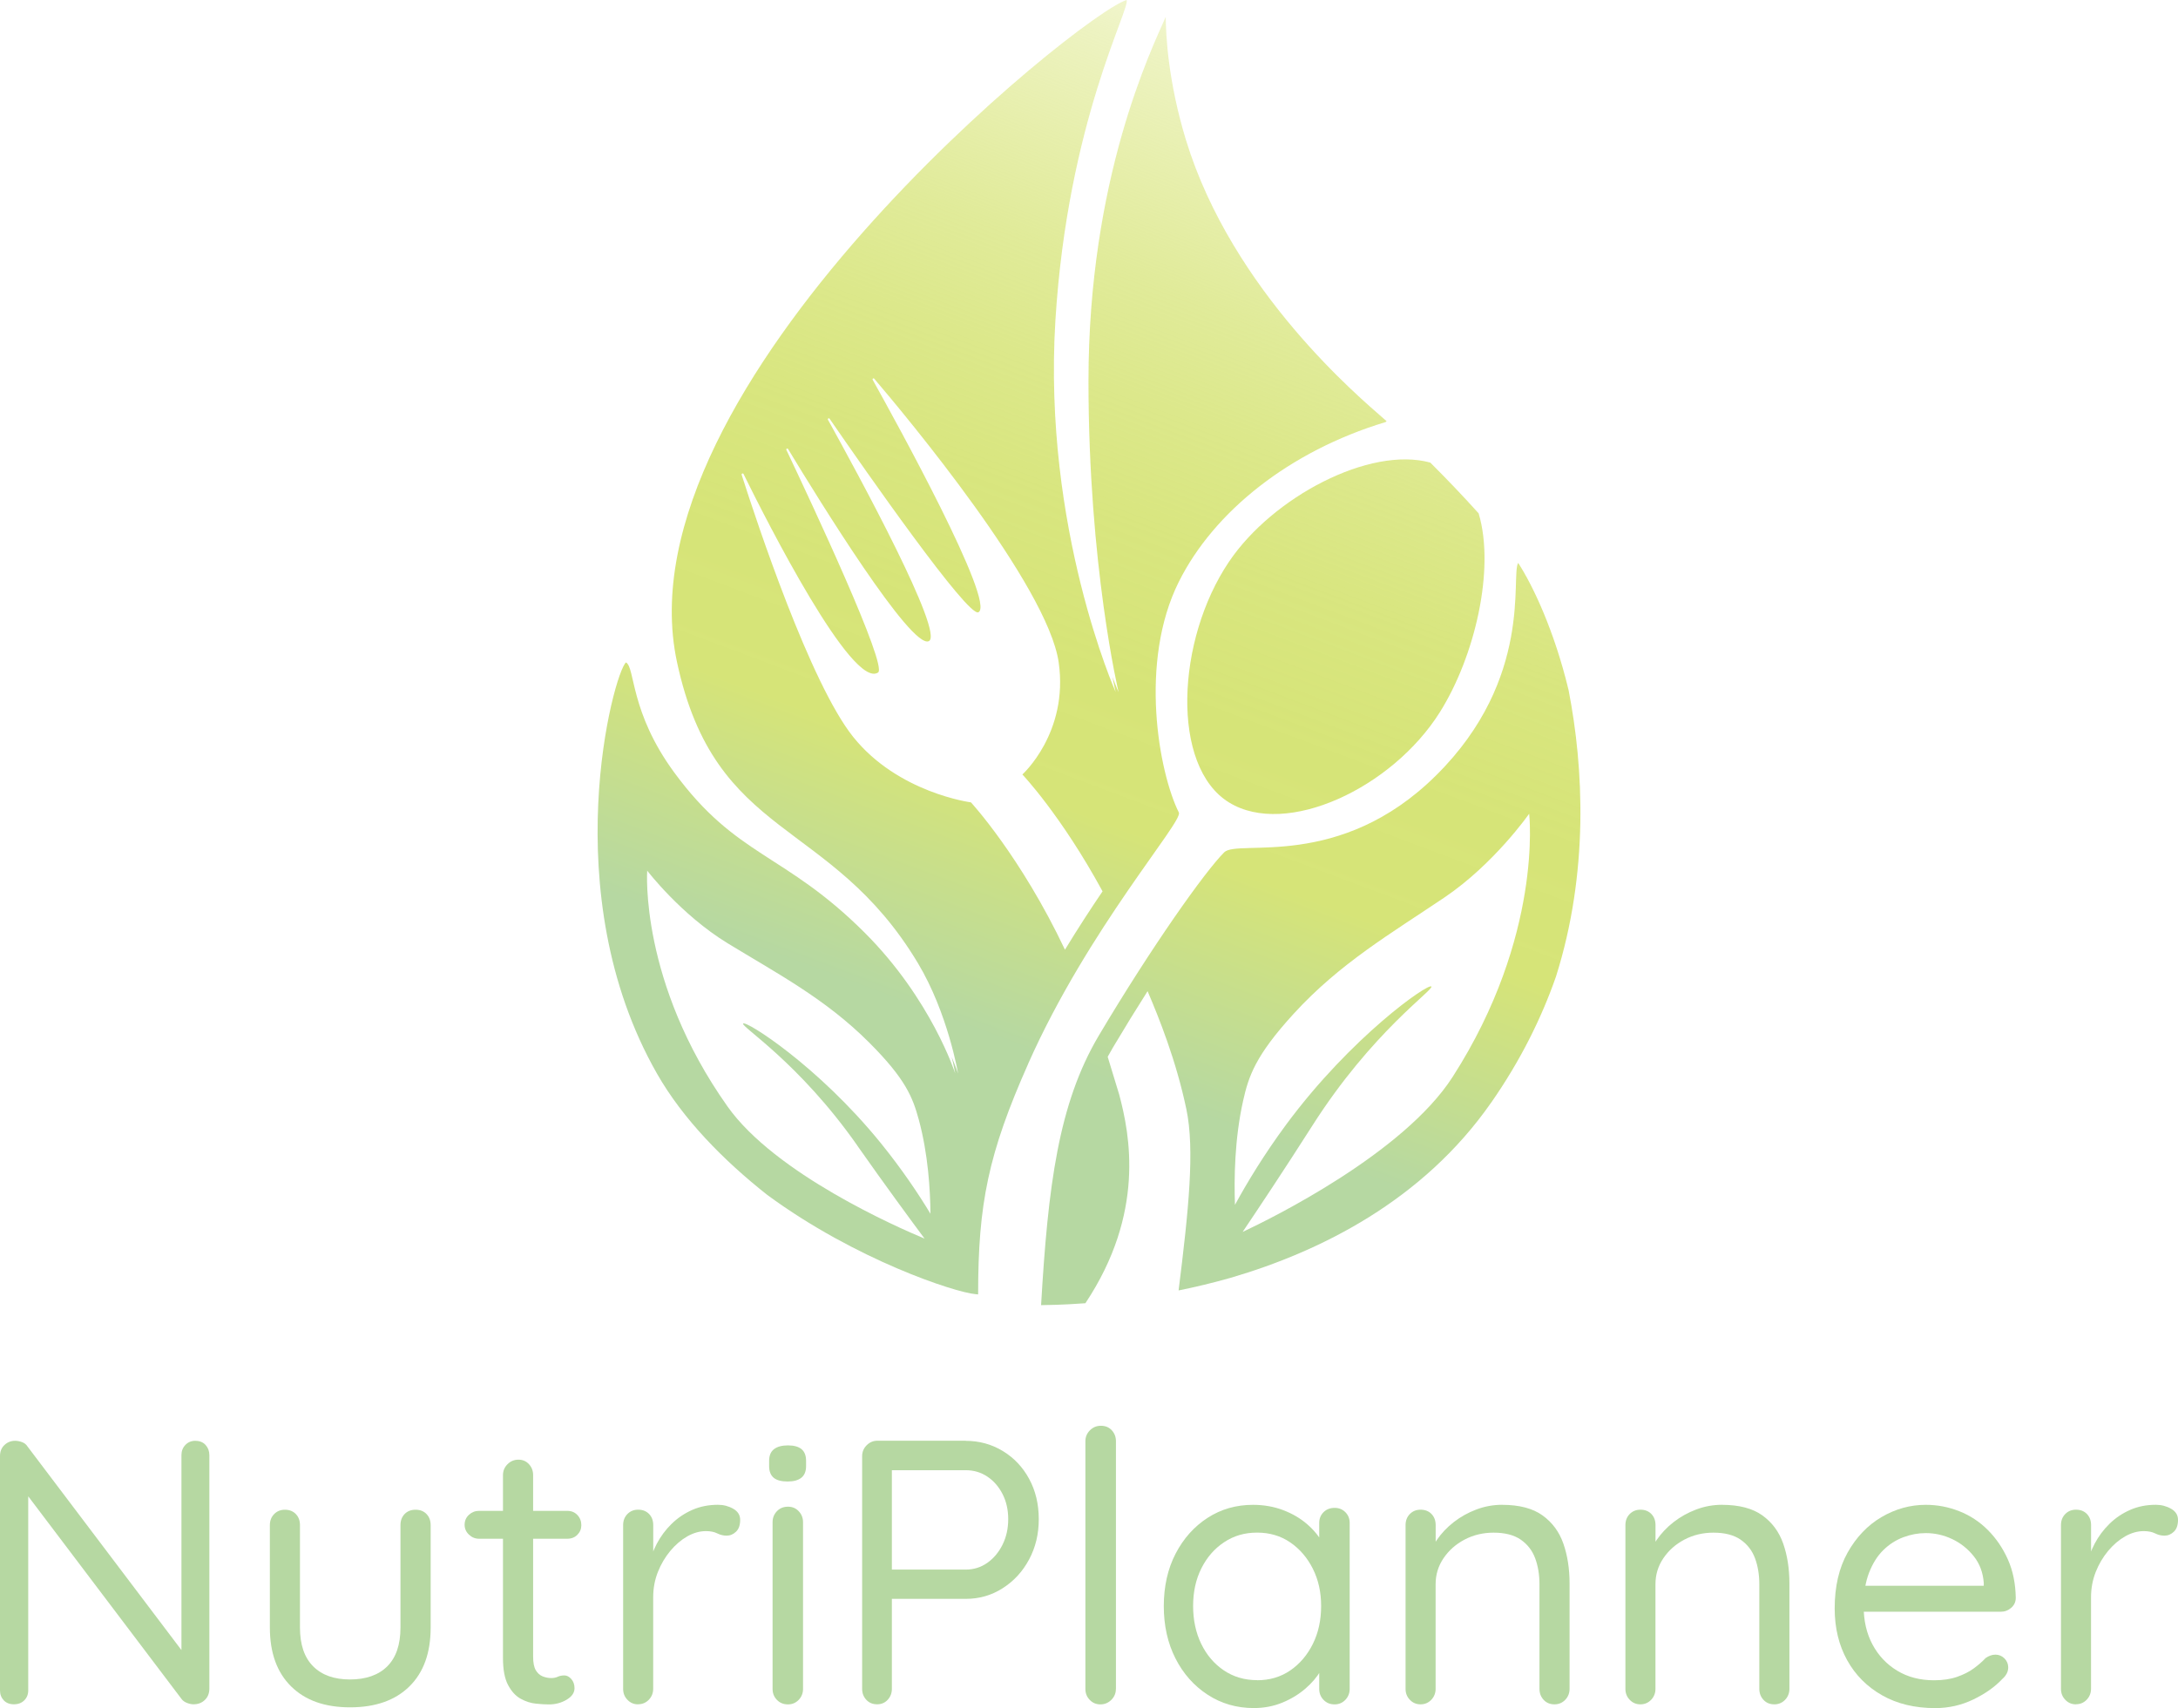 <?xml version="1.0" encoding="UTF-8"?>
<svg id="Camada_2" data-name="Camada 2" xmlns="http://www.w3.org/2000/svg" xmlns:xlink="http://www.w3.org/1999/xlink" viewBox="0 0 479.79 376.37">
  <defs>
    <style>
      .cls-1 {
        fill: url(#Gradiente_sem_nome_78-2);
      }

      .cls-1, .cls-2, .cls-3, .cls-4 {
        stroke-width: 0px;
      }

      .cls-2 {
        fill: url(#Gradiente_sem_nome_78);
      }

      .cls-3 {
        fill: #b6d8a2;
      }

      .cls-4 {
        fill: url(#Gradiente_sem_nome_78-3);
      }
    </style>
    <linearGradient id="Gradiente_sem_nome_78" data-name="Gradiente sem nome 78" x1="280.58" y1="251.82" x2="362.21" y2="34.52" gradientUnits="userSpaceOnUse">
      <stop offset="0" stop-color="#b6d8a2"/>
      <stop offset=".23" stop-color="#d6e478"/>
      <stop offset=".37" stop-color="#d6e477" stop-opacity=".99"/>
      <stop offset=".5" stop-color="#d6e477" stop-opacity=".94"/>
      <stop offset=".61" stop-color="#d6e477" stop-opacity=".86"/>
      <stop offset=".72" stop-color="#d6e477" stop-opacity=".75"/>
      <stop offset=".82" stop-color="#d7e476" stop-opacity=".61"/>
      <stop offset=".93" stop-color="#d7e476" stop-opacity=".45"/>
      <stop offset="1" stop-color="#d8e576" stop-opacity=".3"/>
    </linearGradient>
    <linearGradient id="Gradiente_sem_nome_78-2" data-name="Gradiente sem nome 78" x1="185.21" y1="215.99" x2="266.85" y2="-1.3" xlink:href="#Gradiente_sem_nome_78"/>
    <linearGradient id="Gradiente_sem_nome_78-3" data-name="Gradiente sem nome 78" x1="255.53" y1="242.4" x2="337.16" y2="25.11" xlink:href="#Gradiente_sem_nome_78"/>
  </defs>
  <g id="Camada_1-2" data-name="Camada 1">
    <g>
      <g>
        <path class="cls-3" d="M43.05,317.48c.94,0,1.69.3,2.24.91.55.61.83,1.36.83,2.24v51.42c0,1.05-.33,1.89-1,2.53-.66.64-1.49.95-2.49.95-.44,0-.91-.1-1.41-.29-.5-.19-.89-.46-1.16-.79l-35.5-46.94,1.66-.91v45.86c0,.89-.29,1.62-.87,2.2-.58.58-1.34.87-2.28.87s-1.69-.29-2.24-.87c-.55-.58-.83-1.31-.83-2.2v-51.59c0-1.05.33-1.88,1-2.49.66-.61,1.44-.91,2.32-.91.5,0,1.01.1,1.53.29.52.19.93.51,1.2.95l34.92,46.2-1,1.33v-45.62c0-.88.29-1.63.87-2.24.58-.61,1.31-.91,2.2-.91Z"/>
        <path class="cls-3" d="M91.56,332.66c.99,0,1.8.32,2.4.95.61.64.91,1.45.91,2.45v22.56c0,5.59-1.56,9.91-4.69,12.98-3.12,3.07-7.48,4.6-13.06,4.6s-9.86-1.53-12.98-4.6c-3.12-3.07-4.69-7.39-4.69-12.98v-22.56c0-1,.32-1.81.95-2.45s1.42-.95,2.36-.95c1,0,1.8.32,2.41.95.61.64.91,1.45.91,2.45v22.56c0,3.76.97,6.61,2.9,8.54,1.93,1.94,4.64,2.9,8.13,2.9s6.28-.97,8.21-2.9c1.93-1.93,2.9-4.78,2.9-8.54v-22.56c0-1,.3-1.81.91-2.45.61-.63,1.41-.95,2.41-.95Z"/>
        <path class="cls-3" d="M105.5,332.91h19.49c.88,0,1.62.3,2.2.91.58.61.87,1.36.87,2.24,0,.83-.29,1.53-.87,2.12-.58.58-1.31.87-2.2.87h-19.49c-.83,0-1.56-.3-2.2-.91-.64-.61-.95-1.33-.95-2.16,0-.88.32-1.62.95-2.2.63-.58,1.37-.87,2.2-.87ZM114.21,321.63c.94,0,1.71.33,2.32,1,.61.66.91,1.47.91,2.41v39.98c0,1.33.19,2.32.58,2.99.39.66.9,1.12,1.53,1.37.63.25,1.26.37,1.87.37.55,0,1.04-.1,1.45-.29.41-.19.9-.29,1.45-.29s1.06.26,1.53.79c.47.53.71,1.2.71,2.03,0,1-.58,1.84-1.74,2.53-1.16.69-2.46,1.04-3.9,1.04-.77,0-1.73-.05-2.86-.17-1.13-.11-2.25-.47-3.36-1.08-1.11-.61-2.03-1.62-2.78-3.03-.75-1.41-1.12-3.39-1.12-5.93v-40.31c0-.94.33-1.74,1-2.41.66-.66,1.46-1,2.41-1Z"/>
        <path class="cls-3" d="M140.58,375.54c-.94,0-1.73-.33-2.36-1-.64-.66-.95-1.46-.95-2.41v-36.08c0-1,.32-1.81.95-2.45s1.42-.95,2.36-.95c1,0,1.8.32,2.41.95.61.64.91,1.45.91,2.45v10.87l-1-1.74c.33-1.71.93-3.39,1.78-5.02.86-1.63,1.95-3.1,3.28-4.4,1.33-1.3,2.85-2.32,4.56-3.07,1.71-.75,3.59-1.12,5.64-1.12,1.22,0,2.34.29,3.36.87,1.02.58,1.53,1.4,1.53,2.45,0,1.16-.3,2.03-.91,2.61-.61.58-1.3.87-2.07.87-.72,0-1.41-.17-2.07-.5-.66-.33-1.49-.5-2.49-.5-1.38,0-2.75.39-4.11,1.16-1.36.78-2.6,1.84-3.73,3.19-1.13,1.36-2.05,2.9-2.74,4.64-.69,1.74-1.04,3.61-1.04,5.6v20.15c0,.94-.32,1.74-.95,2.41-.64.66-1.42,1-2.36,1Z"/>
        <path class="cls-3" d="M173.5,326.44c-1.38,0-2.41-.28-3.07-.83-.66-.55-1-1.41-1-2.57v-1.16c0-1.16.36-2.02,1.08-2.57.72-.55,1.74-.83,3.07-.83s2.32.28,2.99.83c.66.55,1,1.41,1,2.57v1.16c0,1.16-.35,2.02-1.04,2.57-.69.55-1.7.83-3.03.83ZM176.9,372.14c0,.94-.32,1.74-.95,2.41-.64.66-1.42,1-2.36,1-1,0-1.81-.33-2.45-1-.64-.66-.95-1.46-.95-2.41v-36.74c0-.94.32-1.74.95-2.41.63-.66,1.45-1,2.45-1,.94,0,1.73.33,2.36,1,.63.66.95,1.47.95,2.41v36.74Z"/>
        <path class="cls-3" d="M212.73,317.48c2.99,0,5.71.75,8.17,2.24,2.46,1.49,4.4,3.54,5.81,6.14,1.41,2.6,2.12,5.56,2.12,8.87s-.71,6.22-2.12,8.87c-1.41,2.65-3.35,4.77-5.81,6.34-2.46,1.58-5.18,2.36-8.17,2.36h-16.84l.58-1.08v20.9c0,.94-.3,1.74-.91,2.41-.61.66-1.38,1-2.32,1-1,0-1.8-.33-2.41-1-.61-.66-.91-1.46-.91-2.41v-51.26c0-.94.33-1.74,1-2.41s1.46-1,2.41-1h19.41ZM212.73,345.85c1.77,0,3.36-.5,4.77-1.49,1.41-1,2.53-2.34,3.36-4.02.83-1.69,1.24-3.55,1.24-5.6s-.41-3.88-1.24-5.52c-.83-1.63-1.95-2.92-3.36-3.86-1.41-.94-3-1.41-4.77-1.41h-16.84l.58-1v23.72l-.58-.83h16.84Z"/>
        <path class="cls-3" d="M245.82,372.14c0,.94-.33,1.74-1,2.41-.66.66-1.47,1-2.41,1s-1.73-.33-2.36-1c-.64-.66-.95-1.46-.95-2.41v-54.57c0-.94.33-1.74,1-2.41.66-.66,1.46-1,2.41-1,1,0,1.8.33,2.41,1,.61.66.91,1.47.91,2.41v54.57Z"/>
        <path class="cls-3" d="M294.01,332.25c.94,0,1.73.32,2.36.95.63.64.95,1.42.95,2.36v36.58c0,.94-.32,1.74-.95,2.41-.64.66-1.42,1-2.36,1-1,0-1.81-.33-2.45-1-.64-.66-.95-1.46-.95-2.41v-7.88l1.58-.17c0,1.27-.41,2.61-1.24,4.02-.83,1.41-1.96,2.74-3.4,3.98-1.44,1.24-3.12,2.27-5.06,3.07-1.94.8-4.04,1.2-6.3,1.2-3.76,0-7.15-.98-10.16-2.94-3.01-1.96-5.38-4.63-7.09-8-1.71-3.37-2.57-7.22-2.57-11.53s.87-8.22,2.61-11.57c1.74-3.34,4.09-5.97,7.05-7.88,2.96-1.91,6.29-2.86,9.99-2.86,2.38,0,4.59.39,6.63,1.16,2.05.78,3.83,1.82,5.35,3.15,1.52,1.33,2.7,2.79,3.53,4.4.83,1.6,1.24,3.21,1.24,4.81l-2.16-.5v-9.04c0-.94.32-1.73.95-2.36.63-.63,1.45-.95,2.45-.95ZM276.93,370.23c2.76,0,5.2-.72,7.3-2.16,2.1-1.44,3.76-3.39,4.98-5.85,1.22-2.46,1.82-5.24,1.82-8.34s-.61-5.78-1.82-8.21c-1.22-2.43-2.88-4.37-4.98-5.81-2.1-1.44-4.53-2.16-7.3-2.16s-5.13.7-7.26,2.11c-2.13,1.41-3.8,3.33-5.02,5.76-1.22,2.43-1.82,5.2-1.82,8.29s.59,5.88,1.78,8.34c1.19,2.46,2.85,4.41,4.98,5.85,2.13,1.44,4.57,2.16,7.34,2.16Z"/>
        <path class="cls-3" d="M330.92,331.58c3.76,0,6.72.78,8.87,2.32,2.16,1.55,3.69,3.62,4.6,6.22.91,2.6,1.37,5.53,1.37,8.79v23.22c0,.94-.32,1.74-.95,2.41-.64.66-1.42,1-2.36,1-1,0-1.8-.33-2.41-1-.61-.66-.91-1.46-.91-2.41v-23.06c0-2.1-.32-4.01-.95-5.72-.64-1.71-1.7-3.08-3.19-4.11-1.49-1.02-3.48-1.53-5.97-1.53-2.32,0-4.45.51-6.39,1.53-1.94,1.02-3.48,2.39-4.64,4.11-1.16,1.71-1.74,3.62-1.74,5.72v23.06c0,.94-.32,1.74-.95,2.41-.64.66-1.42,1-2.36,1s-1.73-.33-2.36-1c-.64-.66-.95-1.46-.95-2.41v-36.08c0-1,.32-1.81.95-2.45s1.42-.95,2.36-.95c1,0,1.8.32,2.41.95.61.64.91,1.45.91,2.45v5.81l-1.66,1.82c.28-1.44.91-2.89,1.91-4.35,1-1.46,2.24-2.78,3.73-3.94,1.49-1.16,3.15-2.09,4.98-2.78,1.82-.69,3.73-1.04,5.72-1.04Z"/>
        <path class="cls-3" d="M379.35,331.58c3.76,0,6.72.78,8.87,2.32,2.16,1.55,3.69,3.62,4.6,6.22.91,2.6,1.37,5.53,1.37,8.79v23.22c0,.94-.32,1.74-.95,2.41-.64.66-1.42,1-2.36,1-1,0-1.8-.33-2.41-1-.61-.66-.91-1.46-.91-2.41v-23.06c0-2.1-.32-4.01-.95-5.72-.64-1.71-1.7-3.08-3.19-4.11-1.49-1.02-3.48-1.53-5.97-1.53-2.32,0-4.45.51-6.39,1.53-1.94,1.02-3.48,2.39-4.64,4.11-1.16,1.71-1.74,3.62-1.74,5.72v23.06c0,.94-.32,1.74-.95,2.41-.64.66-1.42,1-2.36,1s-1.73-.33-2.36-1c-.64-.66-.95-1.46-.95-2.41v-36.08c0-1,.32-1.81.95-2.45.63-.63,1.42-.95,2.36-.95,1,0,1.8.32,2.41.95.61.64.91,1.45.91,2.45v5.81l-1.66,1.82c.28-1.44.91-2.89,1.91-4.35,1-1.46,2.24-2.78,3.73-3.94,1.49-1.16,3.15-2.09,4.98-2.78,1.82-.69,3.73-1.04,5.72-1.04Z"/>
        <path class="cls-3" d="M426.3,376.37c-4.48,0-8.38-.94-11.69-2.82-3.32-1.88-5.89-4.46-7.71-7.75-1.82-3.29-2.74-7.09-2.74-11.4,0-4.81.95-8.92,2.86-12.32,1.91-3.4,4.4-6,7.46-7.8,3.07-1.8,6.32-2.7,9.75-2.7,2.54,0,5,.47,7.38,1.41,2.38.94,4.48,2.32,6.3,4.15s3.29,3.98,4.4,6.47c1.11,2.49,1.69,5.31,1.74,8.46,0,.88-.33,1.62-1,2.2-.66.58-1.44.87-2.32.87h-32.76l-1.49-5.72h31.85l-1.33,1.16v-1.82c-.17-2.27-.9-4.22-2.2-5.85-1.3-1.63-2.88-2.89-4.73-3.77-1.85-.88-3.8-1.33-5.85-1.33-1.66,0-3.3.3-4.93.91-1.63.61-3.1,1.55-4.4,2.82-1.3,1.27-2.35,2.93-3.15,4.98-.8,2.05-1.2,4.51-1.2,7.38,0,3.21.65,6.03,1.95,8.46,1.3,2.43,3.11,4.35,5.43,5.76,2.32,1.41,5.03,2.12,8.13,2.12,1.93,0,3.62-.25,5.06-.75,1.44-.5,2.67-1.12,3.69-1.87,1.02-.75,1.89-1.51,2.61-2.28.72-.5,1.44-.75,2.16-.75.77,0,1.44.28,1.99.83.55.55.83,1.22.83,1.99,0,.94-.44,1.8-1.33,2.57-1.6,1.71-3.72,3.21-6.34,4.48-2.63,1.27-5.43,1.91-8.42,1.91Z"/>
        <path class="cls-3" d="M457.32,375.54c-.94,0-1.73-.33-2.36-1-.64-.66-.95-1.46-.95-2.41v-36.08c0-1,.32-1.81.95-2.45s1.42-.95,2.36-.95c1,0,1.8.32,2.41.95.61.64.91,1.45.91,2.45v10.87l-1-1.74c.33-1.71.93-3.39,1.78-5.02.86-1.63,1.95-3.1,3.28-4.4,1.33-1.3,2.85-2.32,4.56-3.07,1.71-.75,3.59-1.12,5.64-1.12,1.22,0,2.34.29,3.36.87,1.02.58,1.53,1.4,1.53,2.45,0,1.16-.3,2.03-.91,2.61-.61.58-1.3.87-2.07.87-.72,0-1.41-.17-2.07-.5-.66-.33-1.49-.5-2.49-.5-1.38,0-2.75.39-4.11,1.16-1.36.78-2.6,1.84-3.73,3.19-1.13,1.36-2.05,2.9-2.74,4.64-.69,1.74-1.04,3.61-1.04,5.6v20.15c0,.94-.32,1.74-.95,2.41-.64.66-1.42,1-2.36,1Z"/>
      </g>
      <g>
        <path class="cls-2" d="M328.49,242.96c6.47-9.29,11.09-18.64,14.28-27.79,7.23-22.88,6.13-45.9,2.77-63.12-3.15-13.13-7.9-23.09-11.1-28.01-1.71,2.76,3.45,25.45-18.05,46.78-21.31,21.15-43.7,13.98-46.71,16.98-4.25,4.25-15.92,20.69-27.6,40.34-8.93,15.04-11.21,33.19-12.74,59.44,1.13-.02,4.63-.04,9.76-.42,13.22-19.88,9.8-37.16,7.45-45.97l-2.54-8.33c.37-.69.76-1.38,1.16-2.05,2.6-4.37,5.16-8.53,7.63-12.41,2.51,5.87,6.28,15.23,8.54,25.99,1.88,8.92.5,22.27-1.71,39.95,3.67-.74,7.53-1.66,11.5-2.79,19.87-5.82,42.36-17.07,57.35-38.59ZM273.75,271.43c2.92-4.33,9.03-13.48,15.29-23.31,13.2-20.77,26.94-30.08,26.27-30.75-.74-.75-17.67,11.08-31.95,30.38-4.92,6.66-8.62,12.8-11.31,17.73-.21-5.76-.09-14.52,1.79-22.91,1.21-5.42,2.69-9.95,11.15-19.2,10.18-11.15,21.55-17.75,33.21-25.62,10.98-7.42,18.66-18.45,18.66-18.45,0,0,3.11,26.9-16.86,57.99-10.81,16.83-39.87,31.16-46.24,34.15Z"/>
        <path class="cls-1" d="M226.52,234.33c13.22-29.75,34.16-53.31,33.17-55.29-4.42-8.85-8.85-33.17,0-50.86,7.72-15.45,24.33-28.75,45.47-35.16.13-.04.23-.12.29-.22-.25-.23-.5-.45-.75-.66-4.88-4.29-33.25-27.94-43.45-61.3-3.96-12.96-4.43-23.29-4.45-27.13-3.17,7.21-17.02,35.67-17.02,80.25,0,40.71,6.63,68.55,6.63,68.55,0,0-.52-1.16-1.35-3.32.43,2.15.7,3.28.7,3.28,0,0-16.07-36.07-13.27-81.82C235.19,26.91,249.03,1.92,248.18,0c-9.99,2.96-112.08,85.07-99.05,145.87,8.46,39.46,33.7,34.05,53.07,66.34,6.63,11.06,8.85,24.33,8.85,24.33,0,0-.43-1.35-1.4-3.62.53,2.22.76,3.58.76,3.58,0,0-5.21-16.27-19.9-30.96-17.69-17.69-28.25-16.57-42.02-35.38-9.75-13.32-8.54-23.01-10.59-24.2-2.68,2.2-15.9,50.75,6.81,90.58,5.72,10.04,14.68,19.16,24.33,26.77,19.53,14.35,41.38,21.46,45.79,21.84.2.02.42.04.64.07,0,0,0-.02,0-.03,0-19.9,2.21-30.96,11.06-50.86ZM188.82,252.38c6.08,8.67,12.02,16.73,14.85,20.54-5.9-2.46-32.89-14.27-43.4-29.11-19.42-27.41-17.7-51.97-17.7-51.97,0,0,7.42,9.71,17.7,15.99,10.91,6.67,21.51,12.19,31.21,21.9,8.06,8.06,9.59,12.11,10.92,16.98,2.05,7.55,2.53,15.5,2.57,20.73-2.64-4.37-6.26-9.79-11-15.64-13.76-16.94-29.62-26.98-30.27-26.27-.58.63,12.28,8.53,25.13,26.84ZM213.91,176.8s-16.05-2.08-25.94-14.4c-9.49-11.82-21.27-47.38-24.59-57.78-.08-.27.29-.43.41-.18,5.15,10.46,23.94,47.54,29.64,43.74,2.16-1.44-14.44-36.92-20.2-49.05-.12-.24.23-.43.37-.2,6.88,11.38,27.1,44.11,31,42.35,3.56-1.61-15.54-36.75-22.21-48.8-.13-.24.21-.44.36-.22,7.78,11.28,30.47,43.81,32.78,42.65,3.92-1.96-18.19-42.09-23.29-51.23-.12-.22.18-.43.34-.24,6.98,8.19,38.22,45.63,40.64,62.53,2.21,15.48-8,24.68-8,24.68,0,0,8.52,8.95,17.66,25.75-2.61,3.85-5.43,8.17-8.28,12.86-9.78-20.64-20.71-32.46-20.71-32.46Z"/>
        <path class="cls-4" d="M270.75,123.75c-11.67,17.28-12.87,45.16,0,53.07,12.6,7.75,35.9-3.13,46.44-19.9,7.72-12.29,12.2-31.54,8.54-43.8-3.34-3.73-7.07-7.62-10.65-11.19-13.32-3.68-34.7,7.56-44.33,21.82Z"/>
      </g>
    </g>
  </g>
</svg>
